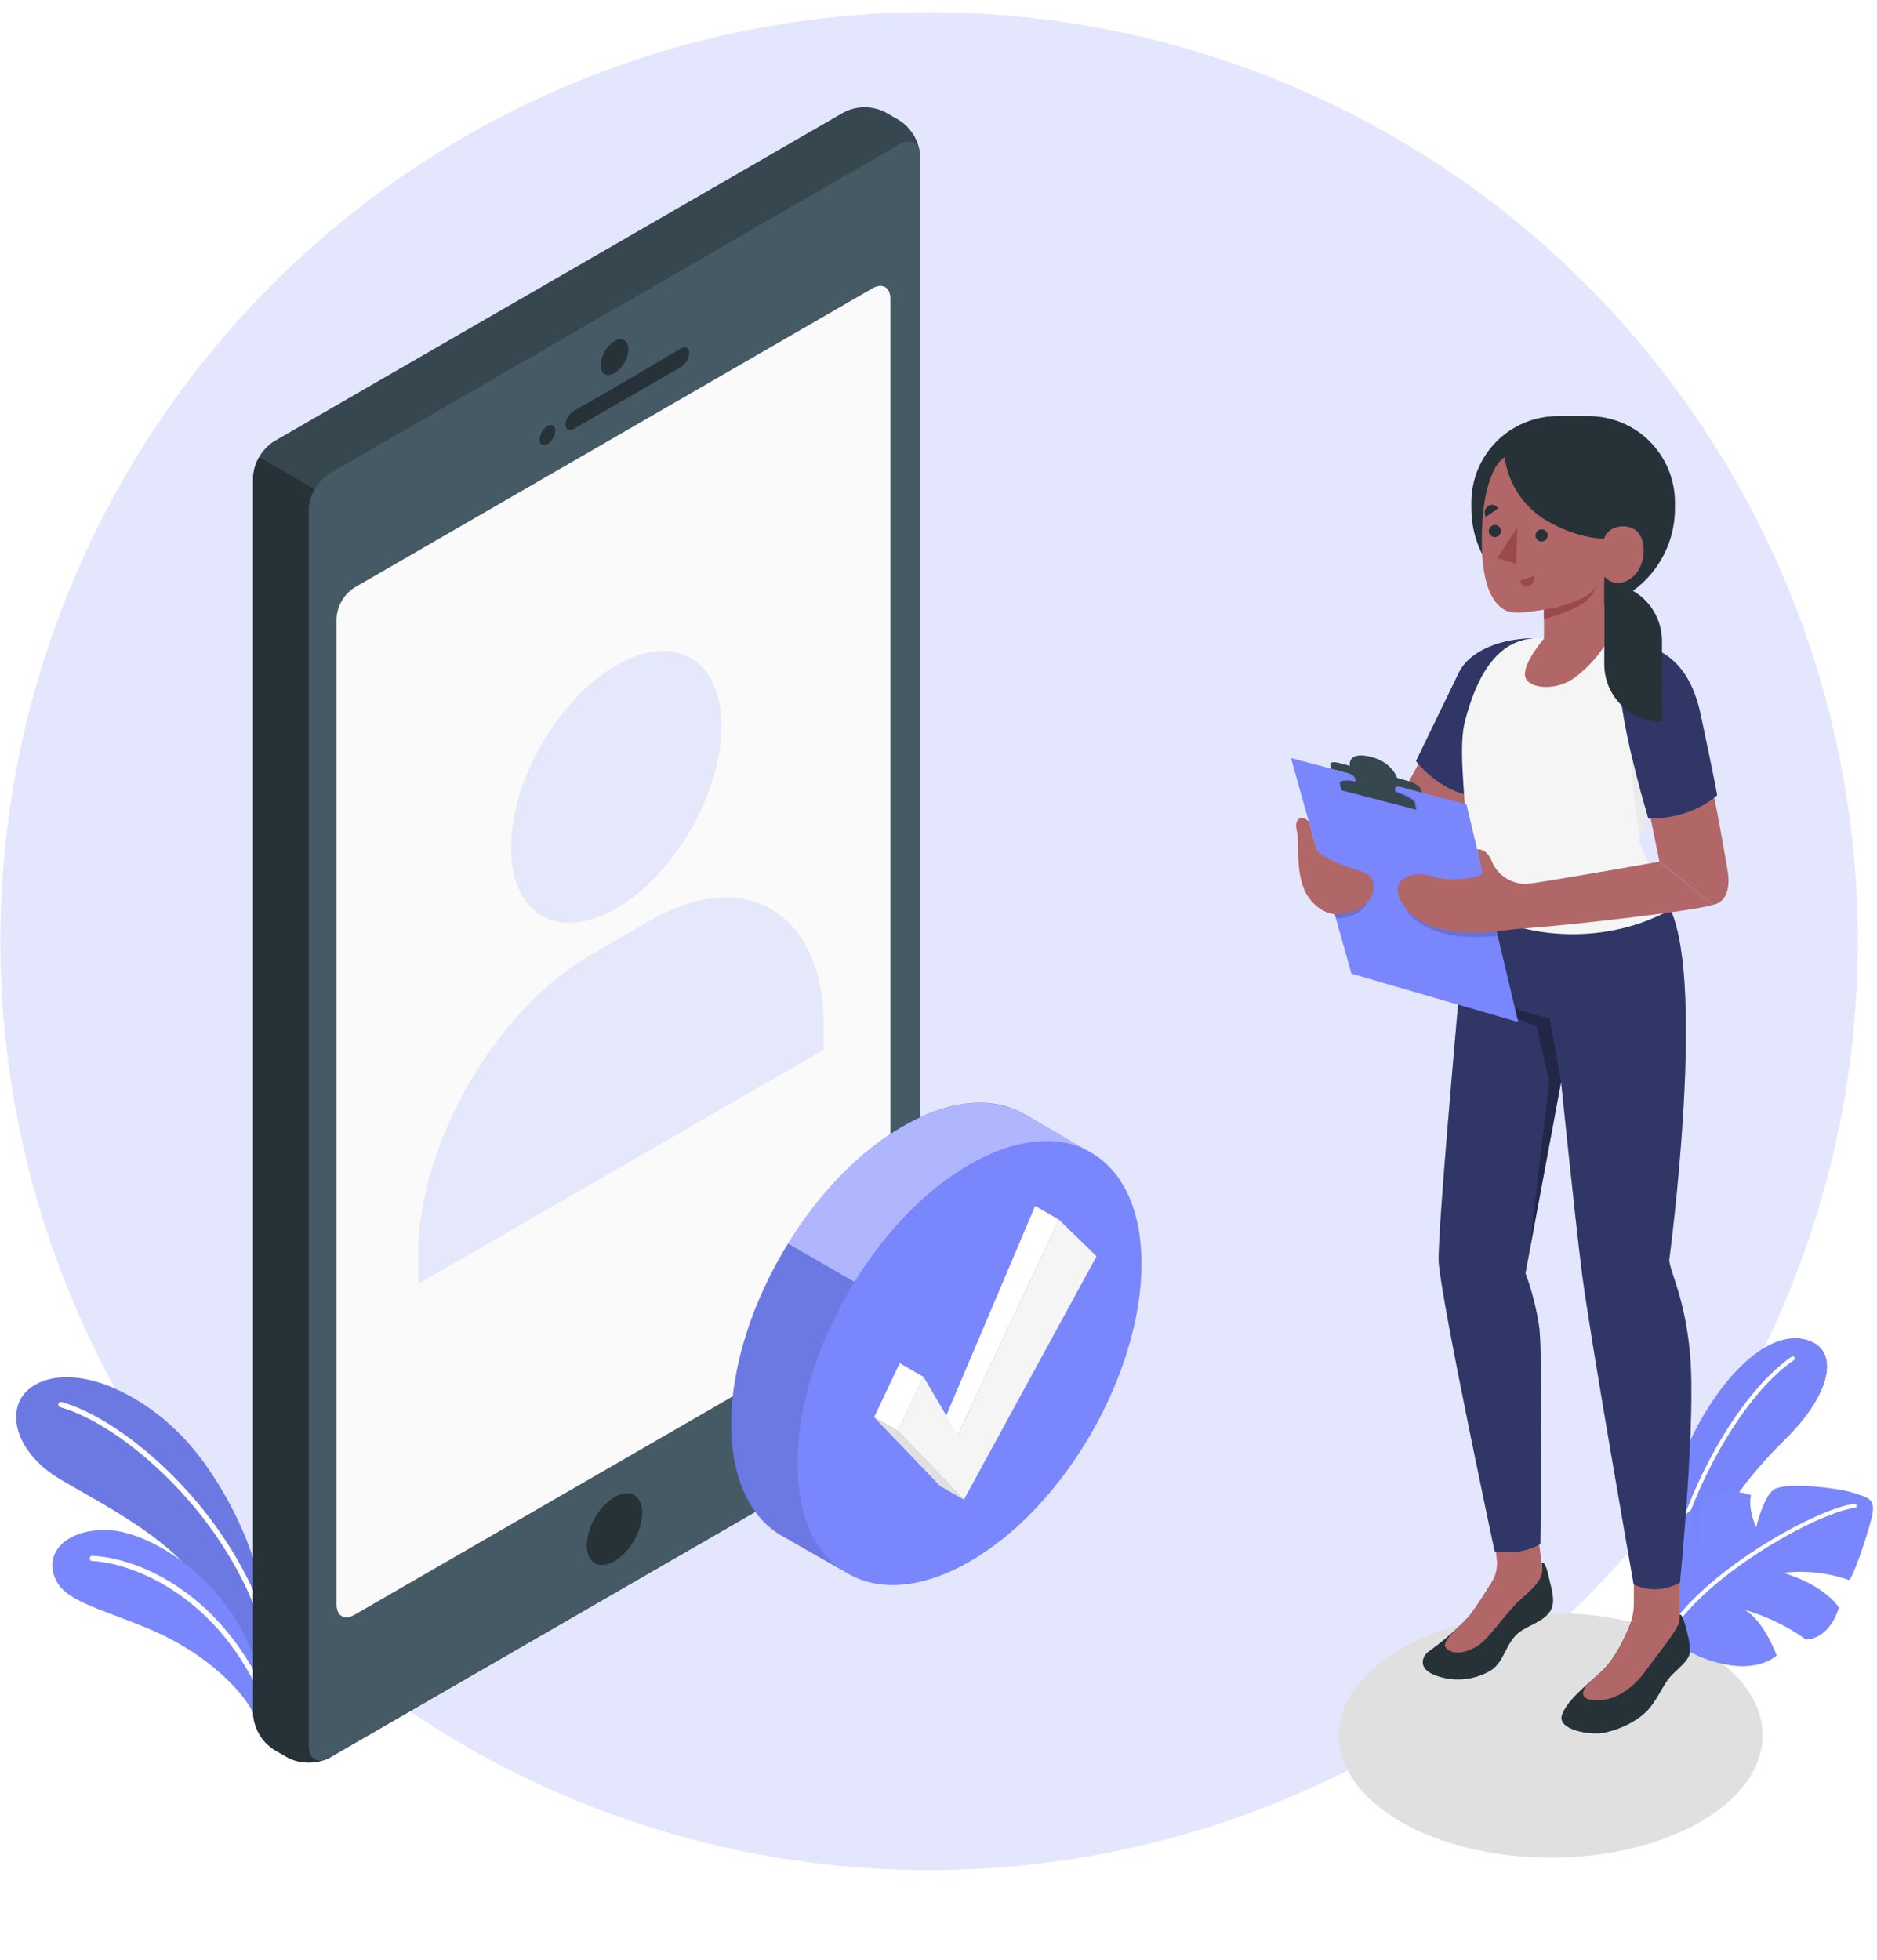 <svg width="91" height="95" viewBox="0 0 91 95" fill="none" xmlns="http://www.w3.org/2000/svg">
<circle cx="45.044" cy="45.621" r="45.027" fill="#7986FC" fill-opacity="0.2"/>
<g filter="url(#filter0_d)">
<path d="M75.179 86.041C80.853 86.041 85.453 83.385 85.453 80.109C85.453 76.833 80.853 74.177 75.179 74.177C69.505 74.177 64.905 76.833 64.905 80.109C64.905 83.385 69.505 86.041 75.179 86.041Z" fill="#E0E0E0"/>
</g>
<path d="M12.605 77.011C12.451 75.267 10.876 71.767 8.868 69.662C6.861 67.556 3.874 66.144 1.914 67.016C0.087 67.825 0.507 70.283 2.934 71.712C5.361 73.142 8.964 74.903 10.22 77.644L12.63 80.931L12.605 77.011Z" fill="#7986FC"/>
<path opacity="0.1" d="M12.605 77.011C12.451 75.267 10.876 71.767 8.868 69.662C6.861 67.556 3.874 66.144 1.914 67.016C0.087 67.825 0.507 70.283 2.934 71.712C5.361 73.142 8.964 74.903 10.22 77.644L12.63 80.931L12.605 77.011Z" fill="black"/>
<path d="M12.943 79.386C12.915 79.387 12.887 79.378 12.865 79.361C12.842 79.344 12.827 79.32 12.82 79.293C11.131 73.444 5.895 69.029 2.92 68.21C2.904 68.206 2.888 68.198 2.875 68.188C2.861 68.177 2.85 68.164 2.842 68.15C2.833 68.135 2.828 68.118 2.825 68.101C2.823 68.085 2.824 68.067 2.829 68.051C2.833 68.034 2.841 68.019 2.851 68.005C2.862 67.992 2.875 67.98 2.889 67.972C2.904 67.963 2.921 67.958 2.938 67.956C2.955 67.954 2.972 67.955 2.988 67.959C6.018 68.793 11.352 73.281 13.063 79.218C13.068 79.234 13.07 79.251 13.069 79.267C13.067 79.284 13.062 79.3 13.054 79.315C13.046 79.33 13.035 79.343 13.022 79.353C13.009 79.364 12.994 79.371 12.978 79.376L12.943 79.386Z" fill="white"/>
<path d="M12.388 83.272C12.021 82.317 10.685 80.805 8.62 79.637C6.358 78.348 3.579 77.906 2.841 76.808C1.969 75.493 3.022 74.087 5.245 74.167C7.469 74.247 11.597 76.91 12.612 81.375L12.388 83.272Z" fill="#7986FC"/>
<path d="M12.724 82.207C12.699 82.207 12.675 82.2 12.654 82.187C12.633 82.173 12.616 82.154 12.606 82.132C10.345 77.194 6.29 75.745 4.468 75.667C4.451 75.666 4.435 75.662 4.419 75.655C4.404 75.648 4.39 75.638 4.379 75.626C4.367 75.613 4.358 75.599 4.353 75.583C4.347 75.567 4.344 75.55 4.345 75.534C4.345 75.517 4.349 75.5 4.356 75.485C4.363 75.469 4.373 75.456 4.385 75.445C4.398 75.433 4.412 75.424 4.428 75.419C4.444 75.414 4.461 75.412 4.478 75.413C6.488 75.496 10.508 76.983 12.84 82.026C12.853 82.057 12.853 82.091 12.842 82.123C12.83 82.154 12.807 82.18 12.777 82.194C12.76 82.202 12.742 82.206 12.724 82.207Z" fill="white"/>
<path d="M80.835 74.752C80.797 73.348 81.186 70.996 82.568 68.647C84.048 66.134 86 64.451 87.641 64.964C89.168 65.441 88.832 67.514 86.535 69.773C84.922 71.358 83.304 73.368 82.55 75.667L81.259 78.627L80.835 74.752Z" fill="#7986FC"/>
<path d="M80.835 74.752C80.797 73.348 81.186 70.996 82.568 68.647C84.048 66.134 86 64.451 87.641 64.964C89.168 65.441 88.832 67.514 86.535 69.773C84.922 71.358 83.304 73.368 82.55 75.667L81.259 78.627L80.835 74.752Z" fill="#7986FC"/>
<g opacity="0.1">
<path opacity="0.1" d="M80.835 74.752C80.797 73.348 81.186 70.996 82.568 68.647C84.048 66.134 86 64.451 87.641 64.964C89.168 65.441 88.832 67.514 86.535 69.773C84.922 71.358 83.304 73.368 82.55 75.667L81.259 78.627L80.835 74.752Z" fill="black"/>
</g>
<path d="M81.093 75.795C81.114 75.793 81.133 75.785 81.148 75.771C81.164 75.758 81.174 75.74 81.179 75.72C82.163 71.715 84.656 67.499 86.98 65.921C86.998 65.905 87.01 65.883 87.013 65.858C87.017 65.834 87.011 65.81 86.997 65.789C86.984 65.769 86.963 65.754 86.94 65.748C86.916 65.742 86.891 65.744 86.869 65.755C84.51 67.365 81.98 71.629 80.985 75.679C80.982 75.692 80.982 75.705 80.984 75.718C80.986 75.73 80.99 75.743 80.997 75.754C81.004 75.764 81.013 75.774 81.023 75.782C81.034 75.789 81.045 75.794 81.058 75.797C81.07 75.799 81.082 75.798 81.093 75.795Z" fill="white"/>
<path d="M80.823 79.293C81.598 79.98 82.541 80.452 83.557 80.659C85.315 81.044 86.134 80.247 86.134 80.247C86.134 80.247 85.536 78.551 84.564 78.026C85.634 78.334 86.644 78.82 87.552 79.466C87.552 79.466 88.627 79.546 89.154 77.928C89.154 77.928 88.574 76.898 86.463 76.237C87.532 76.11 88.616 76.229 89.632 76.584C89.77 76.649 90.496 74.559 90.737 73.589C90.978 72.619 90.582 72.604 89.83 72.355C89.079 72.107 86.479 71.823 85.976 72.215C85.474 72.607 85.142 74.029 85.142 74.029C85.142 74.029 84.732 73.19 84.891 72.469C84.367 72.284 83.799 72.264 83.263 72.411C82.386 72.662 82.416 73.082 82.378 73.707C82.338 74.337 82.387 74.969 82.524 75.584C82.524 75.584 81.961 75.034 82.054 73.139C82.054 73.139 80.833 74.064 80.315 74.898C79.798 75.732 79.788 77.951 80.823 79.293Z" fill="#7986FC"/>
<path d="M80.815 79.392C80.833 79.394 80.852 79.389 80.868 79.38C80.885 79.372 80.898 79.358 80.908 79.342C82.508 76.468 88.008 73.345 89.927 73.088C89.94 73.087 89.953 73.082 89.964 73.076C89.975 73.069 89.985 73.061 89.993 73.05C90.001 73.04 90.006 73.028 90.01 73.015C90.013 73.003 90.013 72.99 90.012 72.977C90.01 72.964 90.005 72.951 89.999 72.94C89.992 72.929 89.984 72.919 89.973 72.912C89.963 72.904 89.951 72.898 89.938 72.895C89.926 72.891 89.913 72.891 89.9 72.893C87.95 73.144 82.362 76.325 80.734 79.244C80.722 79.267 80.718 79.294 80.725 79.32C80.732 79.345 80.749 79.367 80.772 79.38C80.785 79.388 80.8 79.392 80.815 79.392Z" fill="white"/>
<path d="M13.961 85.197L13.277 84.802C12.985 84.611 12.741 84.354 12.567 84.052C12.392 83.749 12.291 83.41 12.273 83.061V23.14C12.291 22.791 12.392 22.451 12.566 22.148C12.741 21.845 12.985 21.587 13.277 21.396L40.915 5.442C41.227 5.284 41.571 5.201 41.92 5.201C42.269 5.201 42.614 5.284 42.925 5.442L43.608 5.836C43.901 6.027 44.144 6.284 44.319 6.587C44.494 6.889 44.594 7.229 44.614 7.577V67.501C44.594 67.85 44.494 68.189 44.319 68.492C44.144 68.794 43.901 69.051 43.608 69.242L15.971 85.197C15.659 85.355 15.315 85.437 14.966 85.437C14.617 85.437 14.272 85.355 13.961 85.197Z" fill="#37474F"/>
<path d="M16.314 24.323L12.565 22.16C12.385 22.461 12.284 22.802 12.271 23.153V83.061C12.29 83.41 12.391 83.749 12.566 84.052C12.74 84.354 12.984 84.611 13.277 84.802L13.96 85.197C14.271 85.355 14.616 85.437 14.965 85.437C15.314 85.437 15.659 85.355 15.97 85.197L16.312 85.001L16.314 24.323Z" fill="#263238"/>
<path d="M14.967 24.695V84.624C14.967 85.267 15.416 85.525 15.972 85.204L43.609 69.249C43.902 69.059 44.145 68.802 44.32 68.499C44.495 68.196 44.596 67.857 44.614 67.508V7.577C44.614 6.937 44.165 6.678 43.609 6.997L15.972 22.954C15.679 23.144 15.435 23.401 15.261 23.704C15.086 24.007 14.985 24.346 14.967 24.695Z" fill="#455A64"/>
<path d="M17.178 28.484L42.303 13.974C42.778 13.7 43.165 13.924 43.165 14.477V62.277C43.149 62.576 43.062 62.867 42.913 63.127C42.763 63.386 42.554 63.606 42.303 63.77L17.178 78.277C16.701 78.553 16.316 78.33 16.316 77.775V29.977C16.332 29.677 16.418 29.386 16.568 29.127C16.718 28.867 16.927 28.647 17.178 28.484Z" fill="#FAFAFA"/>
<g opacity="0.4">
<path opacity="0.4" d="M29.877 32.25C32.693 30.625 34.977 31.944 34.977 35.195C34.977 38.446 32.693 42.406 29.877 44.031C27.06 45.657 24.776 44.34 24.776 41.087C24.776 37.833 27.06 33.871 29.877 32.25Z" fill="#7986FC"/>
<path opacity="0.4" d="M39.929 49.65C39.929 44.306 36.178 41.931 31.55 44.605L28.656 46.275C24.028 48.946 20.276 55.446 20.276 60.79V62.23L39.929 50.888V49.65Z" fill="#7986FC"/>
</g>
<path d="M29.791 16.535C30.162 16.319 30.464 16.495 30.464 16.924C30.451 17.158 30.384 17.385 30.267 17.588C30.15 17.791 29.987 17.963 29.791 18.09C29.419 18.306 29.117 18.13 29.117 17.701C29.13 17.467 29.197 17.24 29.314 17.037C29.431 16.834 29.594 16.662 29.791 16.535Z" fill="#263238"/>
<path d="M27.845 19.896C29.214 19.143 31.657 17.688 33.006 16.894C33.234 16.758 33.42 16.851 33.42 17.1C33.41 17.24 33.367 17.376 33.295 17.497C33.222 17.617 33.123 17.719 33.003 17.794L27.835 20.778C27.604 20.912 27.418 20.819 27.418 20.567C27.43 20.429 27.475 20.296 27.549 20.179C27.623 20.062 27.725 19.965 27.845 19.896Z" fill="#263238"/>
<path d="M26.539 20.653C26.747 20.532 26.918 20.63 26.918 20.871C26.911 21.003 26.872 21.131 26.806 21.244C26.741 21.358 26.649 21.455 26.539 21.527C26.33 21.648 26.159 21.55 26.159 21.308C26.167 21.177 26.205 21.049 26.271 20.935C26.337 20.821 26.428 20.725 26.539 20.653Z" fill="#263238"/>
<path d="M29.791 72.564C30.545 72.134 31.14 72.483 31.14 73.343C31.115 73.81 30.98 74.266 30.745 74.671C30.511 75.077 30.184 75.421 29.791 75.677C29.037 76.106 28.444 75.757 28.444 74.898C28.47 74.43 28.605 73.975 28.839 73.57C29.073 73.164 29.399 72.82 29.791 72.564Z" fill="#263238"/>
<path d="M52.705 55.765L49.675 54.006L49.642 53.988C48.135 53.139 46.07 53.262 43.781 54.586C41.64 55.82 39.685 57.878 38.213 60.262C36.512 63.006 35.449 66.184 35.449 69.031C35.449 71.686 36.379 73.553 37.881 74.425L40.959 76.184C42.479 77.154 44.622 77.066 47.004 75.694C51.605 73.066 55.341 66.586 55.341 61.257C55.341 58.493 54.326 56.586 52.705 55.765Z" fill="#7986FC"/>
<path opacity="0.1" d="M40.893 76.168L37.878 74.444C36.371 73.572 35.446 71.706 35.446 69.05C35.446 66.201 36.517 63.02 38.21 60.281L41.431 62.138C39.728 64.884 38.667 68.055 38.667 70.899C38.655 73.434 39.507 75.251 40.893 76.168Z" fill="black"/>
<path opacity="0.4" d="M52.652 55.729C51.165 55.008 49.182 55.192 47.006 56.445C44.831 57.699 42.901 59.749 41.426 62.134L38.205 60.277C39.677 57.892 41.632 55.835 43.773 54.601C46.059 53.279 48.127 53.154 49.635 54.003L49.667 54.021L52.652 55.729Z" fill="white"/>
<path d="M51.342 59.121L50.186 58.453L45.661 69.119L46.432 69.564L51.342 59.121Z" fill="white"/>
<path d="M44.775 66.737L43.619 66.071L42.378 68.696L43.534 69.362L44.775 66.737Z" fill="white"/>
<path d="M46.73 72.692L43.534 69.363L44.775 66.737L46.434 69.564L51.343 59.122L53.162 60.895L46.73 72.692Z" fill="#F5F5F5"/>
<path d="M42.378 68.697L43.534 69.363L46.73 72.692L45.576 72.031L42.378 68.697Z" fill="#E0E0E0"/>
<path d="M76.27 29.579C77.579 29.579 78.834 29.059 79.759 28.134C80.685 27.209 81.205 25.953 81.205 24.645V24.353C81.205 23.804 81.097 23.26 80.887 22.753C80.677 22.245 80.369 21.784 79.981 21.395C79.593 21.007 79.132 20.699 78.624 20.488C78.117 20.278 77.573 20.17 77.024 20.17H75.516C74.407 20.17 73.343 20.611 72.558 21.395C71.774 22.18 71.333 23.244 71.333 24.353V24.645C71.333 25.293 71.461 25.935 71.709 26.534C71.957 27.133 72.321 27.677 72.779 28.135C73.238 28.593 73.782 28.956 74.381 29.204C74.98 29.452 75.622 29.58 76.27 29.579Z" fill="#263238"/>
<path d="M71.18 78.39C70.604 78.994 69.974 79.543 69.295 80.028C69.192 80.098 69.106 80.19 69.044 80.297C68.956 80.483 68.818 80.941 69.66 81.234C70.085 81.382 70.538 81.436 70.986 81.393C71.434 81.349 71.868 81.21 72.258 80.983C72.951 80.551 72.981 79.652 73.635 79.137C74.117 78.757 74.72 78.659 75.112 78.162C75.383 77.815 75.313 77.355 75.17 76.785C75.016 76.162 74.944 75.692 74.738 75.74L74.773 76.026C74.522 76.436 73.182 76.556 72.589 76.277C72.579 76.272 71.554 77.981 71.18 78.39Z" fill="#263238"/>
<path d="M70.594 78.971C70.796 78.788 70.992 78.597 71.18 78.391C71.574 77.879 71.938 77.343 72.268 76.788C72.495 76.451 72.602 76.047 72.572 75.642C72.524 75.21 72.406 74.107 72.406 74.107L74.516 73.956L74.768 76.026C74.818 76.496 74.431 76.913 73.743 77.506C73.054 78.099 72.185 79.479 71.562 79.825C70.939 80.172 70.496 80.159 70.23 79.981C69.964 79.803 69.926 79.657 70.594 78.971Z" fill="#B16668"/>
<path d="M79.208 78.579V78.26C79.085 78.634 78.504 80.235 77.623 81.039C76.924 81.677 75.969 82.413 75.726 83.127C75.482 83.84 77.055 84.114 77.708 83.999C78.462 83.865 79.452 83.433 79.987 82.778C80.361 82.315 80.602 81.772 80.871 81.403C81.14 81.034 81.758 80.634 81.904 80.212C81.984 79.981 81.889 79.476 81.776 79.049C81.663 78.622 81.562 78.225 81.429 78.26V78.511C81.112 78.759 80.721 78.891 80.319 78.886C79.994 78.891 79.205 78.825 79.208 78.579Z" fill="#263238"/>
<path d="M76.99 81.609C77.206 81.415 77.424 81.227 77.623 81.046C78.238 80.486 78.708 79.538 78.977 78.885C79.131 78.515 79.21 78.118 79.211 77.717V76.46H81.429V78.521V78.576C81.324 79.038 80.304 80.264 79.726 81.063C79.339 81.599 78.603 82.282 77.716 82.4C76.874 82.496 76.447 82.232 76.99 81.609Z" fill="#B16668"/>
<path d="M80.987 44.092C82.708 47.848 80.924 61.084 80.924 61.084C80.977 61.694 81.678 62.895 81.929 65.579C82.236 68.749 81.447 76.709 81.447 76.709C81.108 76.906 80.727 77.017 80.336 77.033C79.945 77.049 79.556 76.969 79.203 76.8C79.203 76.8 77.09 64.807 76.69 61.657C76.344 58.906 75.685 52.438 75.685 52.438L73.957 61.715C74.277 62.582 74.503 63.482 74.633 64.398C74.811 66.255 74.678 74.83 74.678 74.83C74.678 74.83 73.924 75.408 72.464 75.194C72.464 75.194 69.952 63.451 69.753 61.219C69.638 59.888 71.155 43.541 71.155 43.541L80.987 44.092Z" fill="#7986FC"/>
<path opacity="0.6" d="M80.987 44.092C82.708 47.848 80.924 61.084 80.924 61.084C80.977 61.694 81.678 62.895 81.929 65.579C82.236 68.749 81.447 76.709 81.447 76.709C81.108 76.906 80.727 77.017 80.336 77.033C79.945 77.049 79.556 76.969 79.203 76.8C79.203 76.8 77.09 64.807 76.69 61.657C76.344 58.906 75.685 52.438 75.685 52.438L73.957 61.715C74.277 62.582 74.503 63.482 74.633 64.398C74.811 66.255 74.678 74.83 74.678 74.83C74.678 74.83 73.924 75.408 72.464 75.194C72.464 75.194 69.952 63.451 69.753 61.219C69.638 59.888 71.155 43.541 71.155 43.541L80.987 44.092Z" fill="black"/>
<path opacity="0.3" d="M75.684 52.438L75.126 49.365C75.126 49.365 72.762 48.876 71.691 47.858C71.691 47.858 72.814 49.257 74.485 49.715L75.114 52.401L74.126 60.792L75.684 52.438Z" fill="black"/>
<path d="M83.791 42.459C83.773 42.207 83.311 39.582 82.994 38.109L79.901 39.057L80.452 41.765L83.055 43.855C83.874 43.695 83.808 42.705 83.791 42.459Z" fill="#B16668"/>
<path d="M68.832 36.911L67.37 39.592L69.647 41.541L71.729 38.237L68.832 36.911Z" fill="#B16668"/>
<path d="M74.319 30.939C72.869 30.954 71.271 31.479 70.721 32.617C70.171 33.755 68.65 36.889 68.65 36.889C68.65 36.889 70.005 38.728 72.037 38.595L74.319 30.939Z" fill="#7986FC"/>
<path opacity="0.6" d="M74.319 30.939C72.869 30.954 71.271 31.479 70.721 32.617C70.171 33.755 68.65 36.889 68.65 36.889C68.65 36.889 70.005 38.728 72.037 38.595L74.319 30.939Z" fill="black"/>
<path d="M77.319 30.989L78.527 31.04C79.839 31.354 80.314 32.255 80.864 33.419C81.267 34.317 81.305 35.337 80.969 36.263L79.432 40.71C79.432 40.71 80.15 42.449 80.987 44.092C77.13 46.245 72.314 45.112 71.153 43.542C71.105 43.208 71.171 41.708 71.078 39.999C70.98 38.175 70.728 36.117 71.015 34.992C71.547 32.901 72.542 30.939 74.532 30.939L77.319 30.989Z" fill="#F5F5F5"/>
<path d="M78.532 31.039C79.846 31.225 81.781 31.489 82.446 34.617C83.122 37.788 83.25 38.544 83.25 38.544C83.25 38.544 82.1 39.692 79.916 39.682C79.911 39.682 77.987 33.456 78.532 31.039Z" fill="#7986FC"/>
<path opacity="0.6" d="M78.532 31.039C79.846 31.225 81.781 31.489 82.446 34.617C83.122 37.788 83.25 38.544 83.25 38.544C83.25 38.544 82.1 39.692 79.916 39.682C79.911 39.682 77.987 33.456 78.532 31.039Z" fill="black"/>
<path d="M79.853 39.489C79.602 38.657 79.351 37.707 79.112 36.687C79.123 37.969 79.253 39.248 79.502 40.506L79.853 39.489Z" fill="#EBEBEB"/>
<path d="M72.945 22.165C72.424 22.474 71.781 23.785 71.844 26.534C71.897 28.863 72.653 29.438 73.032 29.604C73.412 29.77 74.143 29.669 74.854 29.551V30.951C74.854 30.951 73.872 32.092 73.932 32.732C73.992 33.373 75.352 33.526 76.271 32.898C76.867 32.469 77.378 31.934 77.779 31.32V27.938C77.779 27.938 78.259 28.579 79.035 28.059C79.811 27.539 79.849 26.247 79.394 25.783C78.939 25.318 77.952 25.466 77.771 26.107C77.771 26.107 76.635 26.149 75.126 25.32C74.54 25.002 74.037 24.551 73.659 24.003C73.28 23.454 73.035 22.825 72.945 22.165Z" fill="#B16668"/>
<path d="M74.443 25.948C74.442 26.006 74.459 26.063 74.49 26.111C74.521 26.16 74.565 26.198 74.618 26.222C74.671 26.245 74.729 26.252 74.786 26.243C74.843 26.233 74.896 26.207 74.938 26.168C74.98 26.128 75.01 26.077 75.023 26.021C75.037 25.965 75.033 25.906 75.013 25.852C74.994 25.798 74.958 25.751 74.912 25.716C74.865 25.682 74.81 25.662 74.752 25.659C74.713 25.658 74.674 25.664 74.637 25.678C74.6 25.692 74.567 25.713 74.538 25.74C74.509 25.767 74.486 25.799 74.47 25.835C74.454 25.87 74.445 25.909 74.443 25.948Z" fill="#263238"/>
<path d="M74.366 27.923L73.686 28.142C73.697 28.188 73.718 28.231 73.747 28.269C73.775 28.307 73.812 28.339 73.853 28.362C73.894 28.386 73.94 28.4 73.987 28.406C74.034 28.411 74.082 28.407 74.128 28.393C74.221 28.362 74.298 28.295 74.343 28.207C74.388 28.119 74.396 28.017 74.366 27.923Z" fill="#9A4A4D"/>
<path d="M72.043 25.049L72.636 24.64C72.611 24.598 72.578 24.562 72.539 24.534C72.499 24.506 72.454 24.487 72.407 24.477C72.36 24.468 72.311 24.468 72.264 24.478C72.217 24.488 72.172 24.508 72.133 24.537C72.056 24.595 72.003 24.68 71.986 24.775C71.969 24.87 71.99 24.969 72.043 25.049Z" fill="#263238"/>
<path d="M72.178 25.737C72.177 25.795 72.194 25.851 72.225 25.9C72.257 25.948 72.302 25.986 72.354 26.009C72.407 26.032 72.466 26.039 72.522 26.029C72.579 26.019 72.632 25.993 72.673 25.953C72.715 25.914 72.745 25.863 72.758 25.807C72.771 25.751 72.767 25.692 72.748 25.638C72.728 25.584 72.692 25.537 72.646 25.503C72.6 25.469 72.544 25.449 72.487 25.446C72.407 25.445 72.331 25.474 72.273 25.529C72.215 25.583 72.181 25.658 72.178 25.737Z" fill="#263238"/>
<path d="M73.559 25.569L73.514 27.333L72.587 27.046L73.559 25.569Z" fill="#9A4A4D"/>
<path d="M74.853 29.552C75.607 29.454 77.142 29.011 77.384 28.401C77.287 28.71 77.099 28.982 76.843 29.18C76.384 29.574 74.853 30.019 74.853 30.019V29.552Z" fill="#9A4A4D"/>
<path d="M62.59 36.747L71.095 38.986L73.607 49.543L65.519 47.194L62.59 36.747Z" fill="#7986FC"/>
<path opacity="0.15" d="M66.298 43.732C66.22 43.948 65.753 44.546 64.763 44.498L64.643 44.061L66.298 43.732Z" fill="black"/>
<path opacity="0.15" d="M68.199 44.061C68.237 44.342 68.815 44.865 69.792 45.189C70.905 45.561 72.611 45.365 72.611 45.365L72.458 44.84L68.199 44.061Z" fill="black"/>
<path opacity="0.15" d="M65.079 38.275C65.079 38.275 65.049 38.129 65.009 37.95C64.969 37.772 65.471 37.762 66.125 37.933L67.381 38.257C68.034 38.428 68.597 38.712 68.637 38.89L68.707 39.214L65.079 38.275Z" fill="black"/>
<path d="M64.491 37.052C64.466 36.939 64.667 36.911 64.941 36.987L65.444 37.122C65.444 37.122 65.295 36.421 66.396 36.668C67.496 36.914 67.737 37.708 67.737 37.708L68.268 37.859C68.562 37.941 68.826 38.11 68.861 38.213L68.924 38.414L64.542 37.261C64.542 37.261 64.514 37.163 64.491 37.052Z" fill="#37474F"/>
<path d="M65.094 37.401C65.496 37.499 65.662 37.552 65.723 37.828C65.79 38.145 65.818 38.376 65.818 38.376L67.758 38.879C67.758 38.879 67.665 38.479 67.635 38.323C67.605 38.167 67.67 38.072 67.979 38.155L68.004 38.032L64.964 37.268L65.094 37.401Z" fill="#37474F"/>
<path d="M65.027 38.305C65.027 38.305 64.997 38.16 64.956 37.981C64.916 37.803 65.419 37.795 66.072 37.964L67.328 38.29C67.981 38.459 68.544 38.743 68.584 38.921L68.655 39.245L65.027 38.305Z" fill="#37474F"/>
<path d="M83.055 43.856L80.449 41.765C80.449 41.765 74.691 42.79 74.012 42.843C73.654 42.853 73.302 42.754 73.001 42.56C72.7 42.366 72.465 42.085 72.326 41.755C72.075 41.089 71.615 41.172 71.615 41.172C71.615 41.172 71.814 42.014 71.867 42.283C71.919 42.552 70.309 42.785 69.409 42.469C68.51 42.152 67.206 42.607 68.012 43.831C68.819 45.054 70.389 45.197 71.477 45.197C71.933 45.194 72.389 45.164 72.841 45.107C73.193 45.062 73.545 45.026 73.899 45.001C76.143 44.84 82.05 44.172 83.055 43.856Z" fill="#B16668"/>
<path d="M63.456 39.833L63.833 41.179C63.906 41.431 64.893 41.908 65.519 42.081C66.145 42.255 66.828 42.456 66.524 43.338C66.253 44.144 65.222 44.328 64.7 44.305C64.177 44.282 63.459 43.782 63.177 42.976C62.816 41.946 63.009 40.845 62.866 40.245C62.723 39.644 63.142 39.473 63.456 39.833Z" fill="#B16668"/>
<path d="M80.577 34.992C80.21 34.992 79.846 34.92 79.506 34.779C79.167 34.639 78.858 34.433 78.598 34.173C78.338 33.914 78.132 33.605 77.991 33.266C77.851 32.926 77.778 32.563 77.778 32.195V28.268C78.52 28.269 79.231 28.564 79.755 29.088C80.279 29.612 80.574 30.323 80.575 31.064L80.577 34.992Z" fill="#263238"/>
<defs>
<filter id="filter0_d" x="60.905" y="74.177" width="28.547" height="19.864" filterUnits="userSpaceOnUse" color-interpolation-filters="sRGB">
<feFlood flood-opacity="0" result="BackgroundImageFix"/>
<feColorMatrix in="SourceAlpha" type="matrix" values="0 0 0 0 0 0 0 0 0 0 0 0 0 0 0 0 0 0 127 0"/>
<feOffset dy="4"/>
<feGaussianBlur stdDeviation="2"/>
<feColorMatrix type="matrix" values="0 0 0 0 0.475 0 0 0 0 0.526 0 0 0 0 0.988 0 0 0 0.4 0"/>
<feBlend mode="normal" in2="BackgroundImageFix" result="effect1_dropShadow"/>
<feBlend mode="normal" in="SourceGraphic" in2="effect1_dropShadow" result="shape"/>
</filter>
</defs>
</svg>
